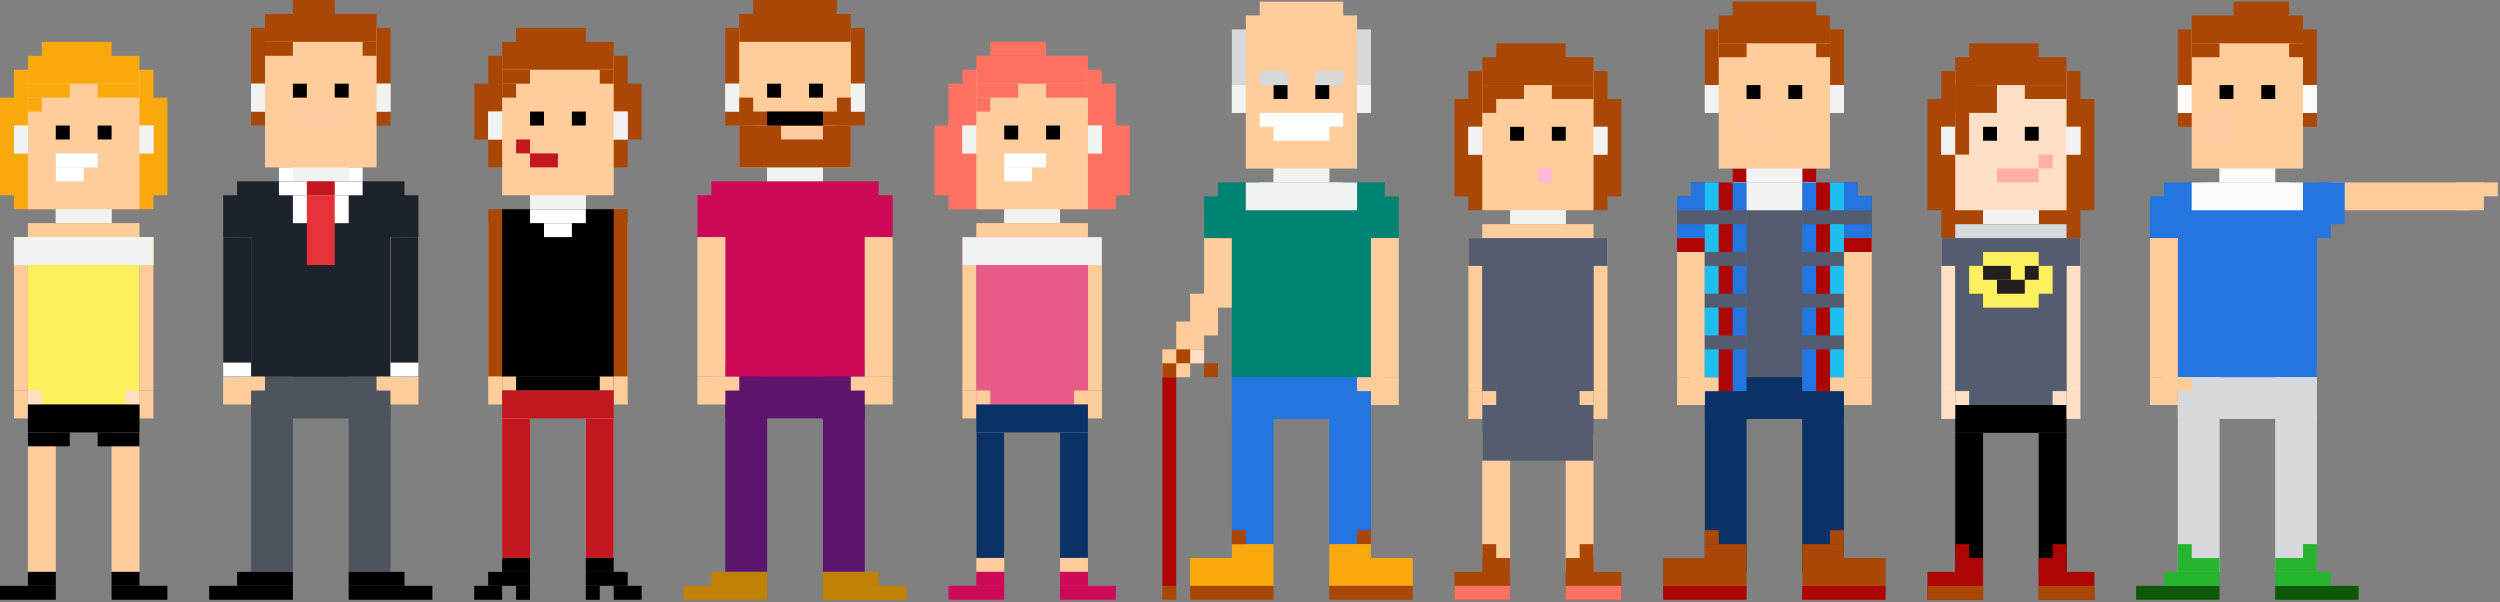 <svg width="760" height="183" viewBox="0 0 760 183" xmlns="http://www.w3.org/2000/svg" xmlns:xlink="http://www.w3.org/1999/xlink" xmlns:figma="http://www.figma.com/figma/ns"><rect x="0" y="0" width="760" height="183" fill="#808080" stroke="none"/><title>Group 20</title><desc>Created using Figma</desc><g style="mix-blend-mode:normal" figma:type="frame"><g style="mix-blend-mode:normal" figma:type="frame"><use xlink:href="#a" transform="translate(84.8 50.88)" fill="#FFF" style="mix-blend-mode:normal" figma:type="vector"/><use xlink:href="#b" transform="translate(76.32 110.24)" fill="#4D545D" style="mix-blend-mode:normal" figma:type="vector"/><use xlink:href="#c" transform="translate(89.04 46.64)" fill="#FFE0C6" style="mix-blend-mode:normal" figma:type="vector"/><use xlink:href="#c" transform="translate(89.04 46.64)" fill="#F1F2F2" style="mix-blend-mode:normal" figma:type="vector"/><use xlink:href="#d" transform="translate(76.32 8.48)" fill="#AA4704" style="mix-blend-mode:normal" figma:type="vector"/><use xlink:href="#e" transform="translate(76.32 25.44)" fill="#FFE0C6" style="mix-blend-mode:normal" figma:type="vector"/><use xlink:href="#e" transform="translate(76.32 25.44)" fill="#F1F2F2" style="mix-blend-mode:normal" figma:type="vector"/><use xlink:href="#f" transform="translate(80.56 8.48)" fill="#FFCD9C" style="mix-blend-mode:normal" figma:type="vector"/><use xlink:href="#g" transform="translate(89.04 25.44)" style="mix-blend-mode:normal" figma:type="vector"/><use xlink:href="#g" transform="translate(101.76 25.44)" style="mix-blend-mode:normal" figma:type="vector"/><use xlink:href="#h" transform="translate(80.56 4.24)" fill="#AA4704" style="mix-blend-mode:normal" figma:type="vector"/><use xlink:href="#i" transform="translate(89.04)" fill="#AA4704" style="mix-blend-mode:normal" figma:type="vector"/><use xlink:href="#j" transform="translate(67.84 59.36)" fill="#1C232C" style="mix-blend-mode:normal" figma:type="vector"/><use xlink:href="#k" transform="translate(72.08 55.12)" fill="#1C232C" style="mix-blend-mode:normal" figma:type="vector"/><use xlink:href="#l" transform="translate(76.32 67.84)" fill="#1C232C" style="mix-blend-mode:normal" figma:type="vector"/><use xlink:href="#a" transform="translate(84.8 55.12)" fill="#FFF" style="mix-blend-mode:normal" figma:type="vector"/><use xlink:href="#m" transform="translate(76.32 114.48)" fill="#4D545D" style="mix-blend-mode:normal" figma:type="vector"/><use xlink:href="#m" transform="translate(106 114.48)" fill="#4D545D" style="mix-blend-mode:normal" figma:type="vector"/><use xlink:href="#n" transform="translate(67.84 72.08)" fill="#FFE0C6" style="mix-blend-mode:normal" figma:type="vector"/><use xlink:href="#n" transform="translate(118.72 72.08)" fill="#FFE0C6" style="mix-blend-mode:normal" figma:type="vector"/><use xlink:href="#o" transform="translate(67.84 114.48)" fill="#FFCD9C" style="mix-blend-mode:normal" figma:type="vector"/><use xlink:href="#p" transform="translate(72.08 114.48)" fill="#FFCD9C" style="mix-blend-mode:normal" figma:type="vector"/><use xlink:href="#o" transform="translate(118.72 114.48)" fill="#FFCD9C" style="mix-blend-mode:normal" figma:type="vector"/><use xlink:href="#p" transform="translate(114.48 114.48)" fill="#FFCD9C" style="mix-blend-mode:normal" figma:type="vector"/><use xlink:href="#p" transform="translate(80.56 12.72)" fill="#AA4704" style="mix-blend-mode:normal" figma:type="vector"/><use xlink:href="#g" transform="translate(110.24 12.72)" fill="#AA4704" style="mix-blend-mode:normal" figma:type="vector"/><use xlink:href="#a" transform="translate(63.6 178.09)" style="mix-blend-mode:normal" figma:type="vector"/><use xlink:href="#a" transform="translate(106 178.09)" style="mix-blend-mode:normal" figma:type="vector"/><use xlink:href="#q" transform="translate(72.08 173.85)" style="mix-blend-mode:normal" figma:type="vector"/><use xlink:href="#q" transform="translate(106 173.85)" style="mix-blend-mode:normal" figma:type="vector"/><use xlink:href="#q" transform="translate(89.04 33.92)" fill="#FFCBA2" style="mix-blend-mode:normal" figma:type="vector"/><use xlink:href="#r" transform="translate(89.04 59.36)" fill="#FFF" style="mix-blend-mode:normal" figma:type="vector"/><use xlink:href="#p" transform="translate(93.28 55.12)" fill="#C2171E" style="mix-blend-mode:normal" figma:type="vector"/><use xlink:href="#s" transform="translate(93.28 59.36)" fill="#E7323A" style="mix-blend-mode:normal" figma:type="vector"/><use xlink:href="#n" transform="translate(67.84 72.08)" fill="#1C232C" style="mix-blend-mode:normal" figma:type="vector"/><use xlink:href="#n" transform="translate(118.72 72.08)" fill="#1C232C" style="mix-blend-mode:normal" figma:type="vector"/><use xlink:href="#p" transform="translate(67.84 110.24)" fill="#FFF" style="mix-blend-mode:normal" figma:type="vector"/><use xlink:href="#p" transform="translate(118.72 110.24)" fill="#FFF" style="mix-blend-mode:normal" figma:type="vector"/><use xlink:href="#b" transform="translate(220.49 110.24)" fill="#5E156D" style="mix-blend-mode:normal" figma:type="vector"/><use xlink:href="#c" transform="translate(233.21 46.64)" fill="#FFE0C6" style="mix-blend-mode:normal" figma:type="vector"/><use xlink:href="#c" transform="translate(233.21 46.64)" fill="#F1F2F2" style="mix-blend-mode:normal" figma:type="vector"/><use xlink:href="#d" transform="translate(220.49 8.48)" fill="#AA4704" style="mix-blend-mode:normal" figma:type="vector"/><use xlink:href="#e" transform="translate(220.49 25.44)" fill="#FFE0C6" style="mix-blend-mode:normal" figma:type="vector"/><use xlink:href="#e" transform="translate(220.49 25.44)" fill="#F1F2F2" style="mix-blend-mode:normal" figma:type="vector"/><use xlink:href="#t" transform="translate(224.73 8.48)" fill="#FFCD9C" style="mix-blend-mode:normal" figma:type="vector"/><use xlink:href="#u" transform="translate(224.73 38.16)" fill="#AA4704" style="mix-blend-mode:normal" figma:type="vector"/><use xlink:href="#g" transform="translate(233.21 25.44)" style="mix-blend-mode:normal" figma:type="vector"/><use xlink:href="#g" transform="translate(245.93 25.44)" style="mix-blend-mode:normal" figma:type="vector"/><use xlink:href="#v" transform="translate(224.73 4.24)" fill="#AA4704" style="mix-blend-mode:normal" figma:type="vector"/><use xlink:href="#w" transform="translate(228.97)" fill="#AA4704" style="mix-blend-mode:normal" figma:type="vector"/><use xlink:href="#j" transform="translate(212.01 59.36)" fill="#CE0955" style="mix-blend-mode:normal" figma:type="vector"/><use xlink:href="#x" transform="translate(216.25 55.12)" fill="#CE0955" style="mix-blend-mode:normal" figma:type="vector"/><use xlink:href="#l" transform="translate(220.49 67.84)" fill="#CE0955" style="mix-blend-mode:normal" figma:type="vector"/><use xlink:href="#m" transform="translate(220.49 114.48)" fill="#5E156D" style="mix-blend-mode:normal" figma:type="vector"/><use xlink:href="#y" transform="translate(250.17 114.48)" fill="#5E156D" style="mix-blend-mode:normal" figma:type="vector"/><use xlink:href="#n" transform="translate(212.01 72.08)" fill="#FFCD9C" style="mix-blend-mode:normal" figma:type="vector"/><use xlink:href="#z" transform="translate(262.89 72.08)" fill="#FFCD9C" style="mix-blend-mode:normal" figma:type="vector"/><use xlink:href="#o" transform="translate(212.01 114.48)" fill="#FFCD9C" style="mix-blend-mode:normal" figma:type="vector"/><use xlink:href="#A" transform="translate(216.25 114.48)" fill="#FFCD9C" style="mix-blend-mode:normal" figma:type="vector"/><use xlink:href="#B" transform="translate(262.89 114.48)" fill="#FFCD9C" style="mix-blend-mode:normal" figma:type="vector"/><use xlink:href="#A" transform="translate(258.65 114.48)" fill="#FFCD9C" style="mix-blend-mode:normal" figma:type="vector"/><use xlink:href="#C" transform="translate(207.77 178.09)" fill="#C08105" style="mix-blend-mode:normal" figma:type="vector"/><use xlink:href="#a" transform="translate(250.17 178.09)" fill="#C08105" style="mix-blend-mode:normal" figma:type="vector"/><use xlink:href="#q" transform="translate(216.25 173.85)" fill="#C08105" style="mix-blend-mode:normal" figma:type="vector"/><use xlink:href="#q" transform="translate(250.17 173.85)" fill="#C08105" style="mix-blend-mode:normal" figma:type="vector"/><use xlink:href="#D" transform="translate(237.45 38.16)" fill="#FFCBA2" style="mix-blend-mode:normal" figma:type="vector"/><use xlink:href="#E" transform="translate(254.41 29.68)" fill="#AA4704" style="mix-blend-mode:normal" figma:type="vector"/><use xlink:href="#E" transform="translate(224.73 29.68)" fill="#AA4704" style="mix-blend-mode:normal" figma:type="vector"/><use xlink:href="#F" transform="translate(224.73 33.92)" fill="#AA4704" style="mix-blend-mode:normal" figma:type="vector"/><use xlink:href="#q" transform="translate(233.21 33.92)" style="mix-blend-mode:normal" figma:type="vector"/><use xlink:href="#n" transform="translate(8.48 131.44)" fill="#FFCD9C" style="mix-blend-mode:normal" figma:type="vector"/><use xlink:href="#n" transform="translate(33.92 131.44)" fill="#FFCD9C" style="mix-blend-mode:normal" figma:type="vector"/><use xlink:href="#G" transform="translate(4.24 72.08)" fill="#FFCD9C" style="mix-blend-mode:normal" figma:type="vector"/><use xlink:href="#G" transform="translate(42.4 72.08)" fill="#FFCD9C" style="mix-blend-mode:normal" figma:type="vector"/><use xlink:href="#H" transform="translate(4.24 21.2)" fill="#F9A90C" style="mix-blend-mode:normal" figma:type="vector"/><use xlink:href="#I" transform="translate(0 29.68)" fill="#F9A90C" style="mix-blend-mode:normal" figma:type="vector"/><use xlink:href="#J" transform="translate(4.24 38.16)" fill="#FFE0C6" style="mix-blend-mode:normal" figma:type="vector"/><use xlink:href="#J" transform="translate(4.24 38.16)" fill="#F1F2F2" style="mix-blend-mode:normal" figma:type="vector"/><use xlink:href="#r" transform="translate(16.96 59.36)" fill="#FFE0C6" style="mix-blend-mode:normal" figma:type="vector"/><use xlink:href="#r" transform="translate(16.96 59.36)" fill="#F1F2F2" style="mix-blend-mode:normal" figma:type="vector"/><use xlink:href="#f" transform="translate(8.48 21.2)" fill="#FFCD9C" style="mix-blend-mode:normal" figma:type="vector"/><use xlink:href="#K" transform="translate(8.48 16.96)" fill="#F9A90C" style="mix-blend-mode:normal" figma:type="vector"/><use xlink:href="#D" transform="translate(8.48 25.44)" fill="#F9A90C" style="mix-blend-mode:normal" figma:type="vector"/><use xlink:href="#D" transform="translate(29.68 25.44)" fill="#F9A90C" style="mix-blend-mode:normal" figma:type="vector"/><use xlink:href="#L" transform="translate(12.72 12.72)" fill="#F9A90C" style="mix-blend-mode:normal" figma:type="vector"/><use xlink:href="#g" transform="translate(16.96 38.16)" style="mix-blend-mode:normal" figma:type="vector"/><use xlink:href="#g" transform="translate(29.68 38.16)" style="mix-blend-mode:normal" figma:type="vector"/><use xlink:href="#D" transform="translate(16.96 46.64)" fill="#FFF" style="mix-blend-mode:normal" figma:type="vector"/><use xlink:href="#p" transform="translate(16.96 50.88)" fill="#FFF" style="mix-blend-mode:normal" figma:type="vector"/><use xlink:href="#M" transform="translate(8.48 72.08)" fill="#FCF05E" style="mix-blend-mode:normal" figma:type="vector"/><use xlink:href="#h" transform="translate(8.48 67.84)" fill="#FFCD9C" style="mix-blend-mode:normal" figma:type="vector"/><use xlink:href="#e" transform="translate(4.24 72.08)" fill="#FFF200" style="mix-blend-mode:normal" figma:type="vector"/><use xlink:href="#e" transform="translate(4.24 72.08)" fill="#F1F2F2" style="mix-blend-mode:normal" figma:type="vector"/><use xlink:href="#E" transform="translate(4.24 118.72)" fill="#FFCD9C" style="mix-blend-mode:normal" figma:type="vector"/><use xlink:href="#E" transform="translate(42.4 118.72)" fill="#FFCD9C" style="mix-blend-mode:normal" figma:type="vector"/><use xlink:href="#g" transform="translate(8.48 118.72)" fill="#FFE0C6" style="mix-blend-mode:normal" figma:type="vector"/><use xlink:href="#g" transform="translate(38.16 118.72)" fill="#FFE0C6" style="mix-blend-mode:normal" figma:type="vector"/><use xlink:href="#g" transform="translate(8.48 29.68)" fill="#F9A90C" style="mix-blend-mode:normal" figma:type="vector"/><use xlink:href="#q" transform="translate(33.92 178.09)" style="mix-blend-mode:normal" figma:type="vector"/><use xlink:href="#N" transform="translate(0 178.09)" style="mix-blend-mode:normal" figma:type="vector"/><use xlink:href="#p" transform="translate(33.92 173.85)" style="mix-blend-mode:normal" figma:type="vector"/><use xlink:href="#p" transform="translate(8.48 173.85)" style="mix-blend-mode:normal" figma:type="vector"/><use xlink:href="#K" transform="translate(8.48 122.97)" style="mix-blend-mode:normal" figma:type="vector"/><use xlink:href="#D" transform="translate(8.48 131.44)" style="mix-blend-mode:normal" figma:type="vector"/><use xlink:href="#D" transform="translate(29.68 131.44)" style="mix-blend-mode:normal" figma:type="vector"/><use xlink:href="#n" transform="translate(296.81 131.44)" fill="#FFCD9C" style="mix-blend-mode:normal" figma:type="vector"/><use xlink:href="#z" transform="translate(322.25 131.44)" fill="#FFCD9C" style="mix-blend-mode:normal" figma:type="vector"/><use xlink:href="#G" transform="translate(292.57 72.08)" fill="#FFCD9C" style="mix-blend-mode:normal" figma:type="vector"/><use xlink:href="#G" transform="translate(330.73 72.08)" fill="#FFCD9C" style="mix-blend-mode:normal" figma:type="vector"/><use xlink:href="#O" transform="translate(292.57 21.2)" fill="#FF7262" style="mix-blend-mode:normal" figma:type="vector"/><use xlink:href="#P" transform="translate(288.33 25.44)" fill="#FF7262" style="mix-blend-mode:normal" figma:type="vector"/><use xlink:href="#Q" transform="translate(284.09 38.16)" fill="#FF7262" style="mix-blend-mode:normal" figma:type="vector"/><use xlink:href="#J" transform="translate(292.57 38.16)" fill="#FFE0C6" style="mix-blend-mode:normal" figma:type="vector"/><use xlink:href="#J" transform="translate(292.57 38.16)" fill="#F1F2F2" style="mix-blend-mode:normal" figma:type="vector"/><use xlink:href="#r" transform="translate(305.29 59.36)" fill="#FFE0C6" style="mix-blend-mode:normal" figma:type="vector"/><use xlink:href="#r" transform="translate(305.29 59.36)" fill="#F1F2F2" style="mix-blend-mode:normal" figma:type="vector"/><use xlink:href="#f" transform="translate(296.81 21.2)" fill="#FFCD9C" style="mix-blend-mode:normal" figma:type="vector"/><use xlink:href="#K" transform="translate(296.81 16.96)" fill="#FF7262" style="mix-blend-mode:normal" figma:type="vector"/><use xlink:href="#D" transform="translate(296.81 25.44)" fill="#FF7262" style="mix-blend-mode:normal" figma:type="vector"/><use xlink:href="#D" transform="translate(318.01 25.44)" fill="#FF7262" style="mix-blend-mode:normal" figma:type="vector"/><use xlink:href="#R" transform="translate(305.29 38.16)" style="mix-blend-mode:normal" figma:type="vector"/><use xlink:href="#g" transform="translate(318.01 38.16)" style="mix-blend-mode:normal" figma:type="vector"/><use xlink:href="#D" transform="translate(305.29 46.64)" fill="#FFF" style="mix-blend-mode:normal" figma:type="vector"/><use xlink:href="#A" transform="translate(305.29 50.88)" fill="#FFF" style="mix-blend-mode:normal" figma:type="vector"/><use xlink:href="#M" transform="translate(296.81 72.08)" fill="#E85B86" style="mix-blend-mode:normal" figma:type="vector"/><use xlink:href="#h" transform="translate(296.81 67.84)" fill="#FFCD9C" style="mix-blend-mode:normal" figma:type="vector"/><use xlink:href="#e" transform="translate(292.57 72.08)" fill="#EC008C" style="mix-blend-mode:normal" figma:type="vector"/><use xlink:href="#e" transform="translate(292.57 72.08)" fill="#F1F2F2" style="mix-blend-mode:normal" figma:type="vector"/><use xlink:href="#E" transform="translate(292.57 118.72)" fill="#FFCD9C" style="mix-blend-mode:normal" figma:type="vector"/><use xlink:href="#E" transform="translate(330.73 118.72)" fill="#FFCD9C" style="mix-blend-mode:normal" figma:type="vector"/><use xlink:href="#g" transform="translate(296.81 118.72)" fill="#FFCD9C" style="mix-blend-mode:normal" figma:type="vector"/><use xlink:href="#R" transform="translate(326.49 118.72)" fill="#FFCD9C" style="mix-blend-mode:normal" figma:type="vector"/><use xlink:href="#g" transform="translate(296.81 29.68)" fill="#FF7262" style="mix-blend-mode:normal" figma:type="vector"/><use xlink:href="#N" transform="translate(322.25 178.09)" fill="#CE0955" style="mix-blend-mode:normal" figma:type="vector"/><use xlink:href="#q" transform="translate(288.33 178.09)" fill="#CE0955" style="mix-blend-mode:normal" figma:type="vector"/><use xlink:href="#A" transform="translate(322.25 173.85)" fill="#CE0955" style="mix-blend-mode:normal" figma:type="vector"/><use xlink:href="#p" transform="translate(296.81 173.85)" fill="#CE0955" style="mix-blend-mode:normal" figma:type="vector"/><use xlink:href="#K" transform="translate(296.81 122.97)" fill="#0B3266" style="mix-blend-mode:normal" figma:type="vector"/><use xlink:href="#S" transform="translate(296.81 131.44)" fill="#0B3266" style="mix-blend-mode:normal" figma:type="vector"/><use xlink:href="#T" transform="translate(322.25 131.44)" fill="#0B3266" style="mix-blend-mode:normal" figma:type="vector"/><use xlink:href="#q" transform="translate(301.05 12.72)" fill="#FF7262" style="mix-blend-mode:normal" figma:type="vector"/><use xlink:href="#n" transform="translate(152.65 127.2)" fill="#FFE0C6" style="mix-blend-mode:normal" figma:type="vector"/><use xlink:href="#n" transform="translate(178.09 127.2)" fill="#FFE0C6" style="mix-blend-mode:normal" figma:type="vector"/><use xlink:href="#G" transform="translate(148.41 67.84)" fill="#FFE0C6" style="mix-blend-mode:normal" figma:type="vector"/><use xlink:href="#G" transform="translate(186.57 67.84)" fill="#FFE0C6" style="mix-blend-mode:normal" figma:type="vector"/><use xlink:href="#O" transform="translate(148.41 16.96)" fill="#AA4704" style="mix-blend-mode:normal" figma:type="vector"/><use xlink:href="#U" transform="translate(144.17 25.44)" fill="#AA4704" style="mix-blend-mode:normal" figma:type="vector"/><use xlink:href="#e" transform="translate(148.41 33.92)" fill="#FFE0C6" style="mix-blend-mode:normal" figma:type="vector"/><use xlink:href="#e" transform="translate(148.41 33.92)" fill="#F1F2F2" style="mix-blend-mode:normal" figma:type="vector"/><use xlink:href="#V" transform="translate(161.13 55.12)" fill="#FFE0C6" style="mix-blend-mode:normal" figma:type="vector"/><use xlink:href="#V" transform="translate(161.13 55.12)" fill="#F1F2F2" style="mix-blend-mode:normal" figma:type="vector"/><use xlink:href="#f" transform="translate(152.65 16.96)" fill="#FFCD9C" style="mix-blend-mode:normal" figma:type="vector"/><use xlink:href="#h" transform="translate(152.65 12.72)" fill="#AA4704" style="mix-blend-mode:normal" figma:type="vector"/><use xlink:href="#W" transform="translate(152.65 21.2)" fill="#AA4704" style="mix-blend-mode:normal" figma:type="vector"/><use xlink:href="#X" transform="translate(182.33 21.2)" fill="#AA4704" style="mix-blend-mode:normal" figma:type="vector"/><use xlink:href="#L" transform="translate(156.89 8.48)" fill="#AA4704" style="mix-blend-mode:normal" figma:type="vector"/><use xlink:href="#g" transform="translate(161.13 33.92)" style="mix-blend-mode:normal" figma:type="vector"/><use xlink:href="#g" transform="translate(173.85 33.92)" style="mix-blend-mode:normal" figma:type="vector"/><use xlink:href="#M" transform="translate(152.65 67.84)" style="mix-blend-mode:normal" figma:type="vector"/><use xlink:href="#K" transform="translate(152.65 63.6)" fill="#FFE0C6" style="mix-blend-mode:normal" figma:type="vector"/><use xlink:href="#Y" transform="translate(148.41 63.6)" fill="#AA4704" style="mix-blend-mode:normal" figma:type="vector"/><use xlink:href="#Z" transform="translate(152.65 63.6)" style="mix-blend-mode:normal" figma:type="vector"/><use xlink:href="#E" transform="translate(148.41 114.48)" fill="#FFCD9C" style="mix-blend-mode:normal" figma:type="vector"/><use xlink:href="#E" transform="translate(186.57 114.48)" fill="#FFCD9C" style="mix-blend-mode:normal" figma:type="vector"/><use xlink:href="#g" transform="translate(152.65 114.48)" fill="#FFCD9C" style="mix-blend-mode:normal" figma:type="vector"/><use xlink:href="#g" transform="translate(182.33 114.48)" fill="#FFCD9C" style="mix-blend-mode:normal" figma:type="vector"/><use xlink:href="#g" transform="translate(152.65 25.44)" fill="#AA4704" style="mix-blend-mode:normal" figma:type="vector"/><use xlink:href="#h" transform="translate(152.65 118.72)" fill="#C2171E" style="mix-blend-mode:normal" figma:type="vector"/><use xlink:href="#n" transform="translate(152.65 127.2)" fill="#C2171E" style="mix-blend-mode:normal" figma:type="vector"/><use xlink:href="#n" transform="translate(178.09 127.2)" fill="#C2171E" style="mix-blend-mode:normal" figma:type="vector"/><use xlink:href="#D" transform="translate(148.41 173.85)" style="mix-blend-mode:normal" figma:type="vector"/><use xlink:href="#D" transform="translate(178.09 173.85)" style="mix-blend-mode:normal" figma:type="vector"/><use xlink:href="#R" transform="translate(156.89 178.09)" style="mix-blend-mode:normal" figma:type="vector"/><use xlink:href="#R" transform="translate(178.09 178.09)" style="mix-blend-mode:normal" figma:type="vector"/><use xlink:href="#aa" transform="translate(144.16 178.09)" style="mix-blend-mode:normal" figma:type="vector"/><use xlink:href="#aa" transform="translate(186.57 178.09)" style="mix-blend-mode:normal" figma:type="vector"/><use xlink:href="#W" transform="translate(152.65 169.61)" style="mix-blend-mode:normal" figma:type="vector"/><use xlink:href="#W" transform="translate(178.09 169.61)" style="mix-blend-mode:normal" figma:type="vector"/><use xlink:href="#ab" transform="translate(161.13 63.6)" fill="#FFF" style="mix-blend-mode:normal" figma:type="vector"/><use xlink:href="#p" transform="translate(165.37 67.84)" fill="#FFF" style="mix-blend-mode:normal" figma:type="vector"/><use xlink:href="#p" transform="translate(161.13 46.64)" fill="#C2171E" style="mix-blend-mode:normal" figma:type="vector"/><use xlink:href="#X" transform="translate(156.89 42.4)" fill="#C2171E" style="mix-blend-mode:normal" figma:type="vector"/></g><g style="mix-blend-mode:normal" figma:type="frame"><use xlink:href="#ac" transform="translate(353.35 106.21)" fill="#FFCD9C" style="mix-blend-mode:normal" figma:type="vector"/><use xlink:href="#ad" transform="translate(366.03 63.92)" fill="#FFCD9C" style="mix-blend-mode:normal" figma:type="vector"/><use xlink:href="#ae" transform="translate(374.49 110.44)" fill="#2375DF" style="mix-blend-mode:normal" figma:type="vector"/><use xlink:href="#af" transform="translate(387.18 47)" fill="#FFE0C6" style="mix-blend-mode:normal" figma:type="vector"/><use xlink:href="#af" transform="translate(387.18 47)" fill="#F1F2F2" style="mix-blend-mode:normal" figma:type="vector"/><use xlink:href="#ae" transform="translate(374.49 8.94)" fill="#D6D8DB" style="mix-blend-mode:normal" figma:type="vector"/><use xlink:href="#ag" transform="translate(374.49 25.86)" fill="#FFE0C6" style="mix-blend-mode:normal" figma:type="vector"/><use xlink:href="#ag" transform="translate(374.49 25.86)" fill="#F1F2F2" style="mix-blend-mode:normal" figma:type="vector"/><use xlink:href="#ah" transform="translate(378.72 8.94)" fill="#FFCD9C" style="mix-blend-mode:normal" figma:type="vector"/><use xlink:href="#ai" transform="translate(387.18 25.86)" style="mix-blend-mode:normal" figma:type="vector"/><use xlink:href="#ai" transform="translate(399.86 25.86)" style="mix-blend-mode:normal" figma:type="vector"/><g style="mix-blend-mode:normal" figma:type="frame"><use xlink:href="#aj" transform="translate(382.95 21.63)" fill="#D6D8DB" style="mix-blend-mode:normal" figma:type="vector"/><use xlink:href="#aj" transform="translate(399.86 21.63)" fill="#D6D8DB" style="mix-blend-mode:normal" figma:type="vector"/></g><use xlink:href="#ak" transform="translate(382.95 34.32)" fill="#FFF" style="mix-blend-mode:normal" figma:type="vector"/><use xlink:href="#al" transform="translate(387.18 38.55)" fill="#FFF" style="mix-blend-mode:normal" figma:type="vector"/><use xlink:href="#am" transform="translate(378.72 4.71)" fill="#FFCD9C" style="mix-blend-mode:normal" figma:type="vector"/><use xlink:href="#an" transform="translate(382.95 .49)" fill="#FFCD9C" style="mix-blend-mode:normal" figma:type="vector"/><use xlink:href="#ao" transform="translate(366.03 59.69)" fill="#018373" style="mix-blend-mode:normal" figma:type="vector"/><use xlink:href="#ap" transform="translate(370.26 55.46)" fill="#018373" style="mix-blend-mode:normal" figma:type="vector"/><use xlink:href="#aq" transform="translate(374.49 68.15)" fill="#018373" style="mix-blend-mode:normal" figma:type="vector"/><use xlink:href="#ak" transform="translate(382.95 55.46)" fill="#FFE0C6" style="mix-blend-mode:normal" figma:type="vector"/><use xlink:href="#am" transform="translate(378.72 55.46)" fill="#F1F2F2" style="mix-blend-mode:normal" figma:type="vector"/><use xlink:href="#ar" transform="translate(357.58 97.75)" fill="#FFCD9C" style="mix-blend-mode:normal" figma:type="vector"/><use xlink:href="#ar" transform="translate(361.8 89.29)" fill="#FFCD9C" style="mix-blend-mode:normal" figma:type="vector"/><use xlink:href="#as" transform="translate(416.78 72.38)" fill="#FFCD9C" style="mix-blend-mode:normal" figma:type="vector"/><use xlink:href="#at" transform="translate(374.49 114.67)" fill="#2375DF" style="mix-blend-mode:normal" figma:type="vector"/><use xlink:href="#at" transform="translate(404.09 114.67)" fill="#2375DF" style="mix-blend-mode:normal" figma:type="vector"/><use xlink:href="#an" transform="translate(361.8 169.64)" fill="#F9A90C" style="mix-blend-mode:normal" figma:type="vector"/><use xlink:href="#ak" transform="translate(361.8 178.1)" fill="#AA4704" style="mix-blend-mode:normal" figma:type="vector"/><use xlink:href="#an" transform="translate(404.09 169.64)" fill="#F9A90C" style="mix-blend-mode:normal" figma:type="vector"/><use xlink:href="#ak" transform="translate(404.09 178.1)" fill="#AA4704" style="mix-blend-mode:normal" figma:type="vector"/><use xlink:href="#ai" transform="translate(412.55 161.18)" fill="#AA4704" style="mix-blend-mode:normal" figma:type="vector"/><use xlink:href="#au" transform="translate(404.09 165.41)" fill="#F9A90C" style="mix-blend-mode:normal" figma:type="vector"/><use xlink:href="#au" transform="translate(374.49 165.41)" fill="#F9A90C" style="mix-blend-mode:normal" figma:type="vector"/><use xlink:href="#ai" transform="translate(374.49 161.18)" fill="#AA4704" style="mix-blend-mode:normal" figma:type="vector"/><use xlink:href="#ac" transform="translate(416.78 114.67)" fill="#FFCD9C" style="mix-blend-mode:normal" figma:type="vector"/><use xlink:href="#aj" transform="translate(412.55 114.67)" fill="#FFCD9C" style="mix-blend-mode:normal" figma:type="vector"/><use xlink:href="#ai" transform="translate(353.35 178.1)" fill="#AA4704" style="mix-blend-mode:normal" figma:type="vector"/><use xlink:href="#av" transform="translate(353.35 114.67)" fill="#AD0404" style="mix-blend-mode:normal" figma:type="vector"/><use xlink:href="#aw" transform="translate(353.35 110.44)" fill="#AA4704" style="mix-blend-mode:normal" figma:type="vector"/><use xlink:href="#ai" transform="translate(366.03 110.44)" fill="#AA4704" style="mix-blend-mode:normal" figma:type="vector"/><use xlink:href="#aj" transform="translate(357.58 106.21)" fill="#AA4704" style="mix-blend-mode:normal" figma:type="vector"/><use xlink:href="#ai" transform="translate(361.8 106.21)" fill="#FFE0C6" style="mix-blend-mode:normal" figma:type="vector"/><use xlink:href="#ak" transform="translate(526.73 51.23)" fill="#AD0404" style="mix-blend-mode:normal" figma:type="vector"/><use xlink:href="#ae" transform="translate(518.27 110.44)" fill="#0B3266" style="mix-blend-mode:normal" figma:type="vector"/><use xlink:href="#af" transform="translate(530.96 47)" fill="#FFE0C6" style="mix-blend-mode:normal" figma:type="vector"/><use xlink:href="#af" transform="translate(530.96 47)" fill="#F1F2F2" style="mix-blend-mode:normal" figma:type="vector"/><use xlink:href="#ae" transform="translate(518.27 8.94)" fill="#AA4704" style="mix-blend-mode:normal" figma:type="vector"/><use xlink:href="#ag" transform="translate(518.27 25.86)" fill="#FFE0C6" style="mix-blend-mode:normal" figma:type="vector"/><use xlink:href="#ag" transform="translate(518.27 25.86)" fill="#F1F2F2" style="mix-blend-mode:normal" figma:type="vector"/><use xlink:href="#ah" transform="translate(522.5 8.94)" fill="#FFCD9C" style="mix-blend-mode:normal" figma:type="vector"/><use xlink:href="#ai" transform="translate(530.96 25.86)" style="mix-blend-mode:normal" figma:type="vector"/><use xlink:href="#ai" transform="translate(543.65 25.86)" style="mix-blend-mode:normal" figma:type="vector"/><use xlink:href="#am" transform="translate(522.5 4.71)" fill="#AA4704" style="mix-blend-mode:normal" figma:type="vector"/><use xlink:href="#ax" transform="translate(526.73 .49)" fill="#AA4704" style="mix-blend-mode:normal" figma:type="vector"/><use xlink:href="#ao" transform="translate(509.82 59.69)" fill="#414042" style="mix-blend-mode:normal" figma:type="vector"/><use xlink:href="#ap" transform="translate(514.04 55.46)" fill="#545D6F" style="mix-blend-mode:normal" figma:type="vector"/><use xlink:href="#aq" transform="translate(518.27 68.15)" fill="#545D6F" style="mix-blend-mode:normal" figma:type="vector"/><use xlink:href="#ak" transform="translate(526.73 55.46)" fill="#FFE0C6" style="mix-blend-mode:normal" figma:type="vector"/><use xlink:href="#am" transform="translate(522.5 55.46)" fill="#F1F2F2" style="mix-blend-mode:normal" figma:type="vector"/><use xlink:href="#ay" transform="translate(560.56 72.38)" fill="#FFCD9C" style="mix-blend-mode:normal" figma:type="vector"/><use xlink:href="#at" transform="translate(518.27 114.67)" fill="#0B3266" style="mix-blend-mode:normal" figma:type="vector"/><use xlink:href="#az" transform="translate(547.87 114.67)" fill="#0B3266" style="mix-blend-mode:normal" figma:type="vector"/><use xlink:href="#ak" transform="translate(505.59 178.1)" fill="#AD0404" style="mix-blend-mode:normal" figma:type="vector"/><use xlink:href="#aA" transform="translate(547.87 178.1)" fill="#AD0404" style="mix-blend-mode:normal" figma:type="vector"/><use xlink:href="#an" transform="translate(505.59 169.64)" fill="#AA4704" style="mix-blend-mode:normal" figma:type="vector"/><use xlink:href="#an" transform="translate(547.88 169.64)" fill="#AA4704" style="mix-blend-mode:normal" figma:type="vector"/><use xlink:href="#ai" transform="translate(556.33 161.18)" fill="#AA4704" style="mix-blend-mode:normal" figma:type="vector"/><use xlink:href="#aB" transform="translate(547.87 165.41)" fill="#AA4704" style="mix-blend-mode:normal" figma:type="vector"/><use xlink:href="#au" transform="translate(518.27 165.41)" fill="#AA4704" style="mix-blend-mode:normal" figma:type="vector"/><use xlink:href="#ai" transform="translate(518.27 161.18)" fill="#AA4704" style="mix-blend-mode:normal" figma:type="vector"/><use xlink:href="#aC" transform="translate(547.87 55.46)" fill="#2375DF" style="mix-blend-mode:normal" figma:type="vector"/><use xlink:href="#aD" transform="translate(560.56 114.67)" fill="#FFCD9C" style="mix-blend-mode:normal" figma:type="vector"/><use xlink:href="#aj" transform="translate(556.33 114.67)" fill="#FFCD9C" style="mix-blend-mode:normal" figma:type="vector"/><use xlink:href="#as" transform="translate(509.82 72.38)" fill="#FFCD9C" style="mix-blend-mode:normal" figma:type="vector"/><use xlink:href="#aE" transform="translate(518.27 55.46)" fill="#2375DF" style="mix-blend-mode:normal" figma:type="vector"/><use xlink:href="#ac" transform="translate(509.82 114.67)" fill="#FFCD9C" style="mix-blend-mode:normal" figma:type="vector"/><use xlink:href="#aj" transform="translate(514.04 114.67)" fill="#FFCD9C" style="mix-blend-mode:normal" figma:type="vector"/><use xlink:href="#aF" transform="translate(514.04 55.46)" fill="#2375DF" style="mix-blend-mode:normal" figma:type="vector"/><use xlink:href="#ar" transform="translate(509.82 59.69)" fill="#2375DF" style="mix-blend-mode:normal" figma:type="vector"/><use xlink:href="#aF" transform="translate(556.33 55.46)" fill="#2375DF" style="mix-blend-mode:normal" figma:type="vector"/><use xlink:href="#aG" transform="translate(560.56 59.69)" fill="#2375DF" style="mix-blend-mode:normal" figma:type="vector"/><use xlink:href="#aj" transform="translate(509.82 72.38)" fill="#AD0404" style="mix-blend-mode:normal" figma:type="vector"/><use xlink:href="#aH" transform="translate(560.56 72.38)" fill="#AD0404" style="mix-blend-mode:normal" figma:type="vector"/><use xlink:href="#aI" transform="translate(518.27 55.46)" fill="#1EBFF0" style="mix-blend-mode:normal" figma:type="vector"/><use xlink:href="#aI" transform="translate(556.33 55.46)" fill="#1EBFF0" style="mix-blend-mode:normal" figma:type="vector"/><use xlink:href="#av" transform="translate(552.1 55.46)" fill="#AD0404" style="mix-blend-mode:normal" figma:type="vector"/><use xlink:href="#av" transform="translate(522.5 55.46)" fill="#AD0404" style="mix-blend-mode:normal" figma:type="vector"/><g style="mix-blend-mode:normal" figma:type="frame"><use xlink:href="#aJ" transform="translate(509.82 63.92)" fill="#545D6F" style="mix-blend-mode:normal" figma:type="vector"/><use xlink:href="#aJ" transform="translate(547.88 63.92)" fill="#545D6F" style="mix-blend-mode:normal" figma:type="vector"/><use xlink:href="#au" transform="translate(518.27 76.61)" fill="#545D6F" style="mix-blend-mode:normal" figma:type="vector"/><use xlink:href="#aB" transform="translate(547.87 76.61)" fill="#545D6F" style="mix-blend-mode:normal" figma:type="vector"/><use xlink:href="#au" transform="translate(518.27 89.29)" fill="#545D6F" style="mix-blend-mode:normal" figma:type="vector"/><use xlink:href="#aB" transform="translate(547.87 89.29)" fill="#545D6F" style="mix-blend-mode:normal" figma:type="vector"/><use xlink:href="#au" transform="translate(518.27 101.98)" fill="#545D6F" style="mix-blend-mode:normal" figma:type="vector"/><use xlink:href="#aB" transform="translate(547.87 101.98)" fill="#545D6F" style="mix-blend-mode:normal" figma:type="vector"/></g><use xlink:href="#aj" transform="translate(522.5 13.17)" fill="#AA4704" style="mix-blend-mode:normal" figma:type="vector"/><use xlink:href="#ai" transform="translate(552.1 13.17)" fill="#AA4704" style="mix-blend-mode:normal" figma:type="vector"/><use xlink:href="#aj" transform="translate(530.96 38.55)" fill="#FFCBA2" style="mix-blend-mode:normal" figma:type="vector"/><use xlink:href="#ai" transform="translate(526.73 34.32)" fill="#FFCBA2" style="mix-blend-mode:normal" figma:type="vector"/><use xlink:href="#ae" transform="translate(662.06 110.44)" fill="#D6D8DB" style="mix-blend-mode:normal" figma:type="vector"/><use xlink:href="#aK" transform="translate(674.74 47)" fill="#FFE0C6" style="mix-blend-mode:normal" figma:type="vector"/><use xlink:href="#aK" transform="translate(674.74 47)" fill="#FAFAFA" style="mix-blend-mode:normal" figma:type="vector"/><use xlink:href="#aL" transform="translate(662.06 8.94)" fill="#AA4704" style="mix-blend-mode:normal" figma:type="vector"/><use xlink:href="#ag" transform="translate(662.06 25.86)" fill="#FFE0C6" style="mix-blend-mode:normal" figma:type="vector"/><use xlink:href="#ag" transform="translate(662.06 25.86)" fill="#FAFAFA" style="mix-blend-mode:normal" figma:type="vector"/><use xlink:href="#ah" transform="translate(666.28 8.94)" fill="#FFCD9C" style="mix-blend-mode:normal" figma:type="vector"/><use xlink:href="#ai" transform="translate(674.74 25.86)" style="mix-blend-mode:normal" figma:type="vector"/><use xlink:href="#ai" transform="translate(687.43 25.86)" style="mix-blend-mode:normal" figma:type="vector"/><use xlink:href="#am" transform="translate(666.28 4.71)" fill="#AA4704" style="mix-blend-mode:normal" figma:type="vector"/><use xlink:href="#aM" transform="translate(678.97 .49)" fill="#AA4704" style="mix-blend-mode:normal" figma:type="vector"/><use xlink:href="#aN" transform="translate(653.6 59.69)" fill="#2375DF" style="mix-blend-mode:normal" figma:type="vector"/><use xlink:href="#ap" transform="translate(657.83 55.46)" fill="#2375DF" style="mix-blend-mode:normal" figma:type="vector"/><use xlink:href="#aq" transform="translate(662.06 68.15)" fill="#2375DF" style="mix-blend-mode:normal" figma:type="vector"/><use xlink:href="#aO" transform="translate(670.51 55.46)" fill="#FFE0C6" style="mix-blend-mode:normal" figma:type="vector"/><use xlink:href="#am" transform="translate(666.28 55.46)" fill="#FAFAFA" style="mix-blend-mode:normal" figma:type="vector"/><use xlink:href="#ag" transform="translate(708.57 55.46)" fill="#FFCD9C" style="mix-blend-mode:normal" figma:type="vector"/><use xlink:href="#at" transform="translate(662.06 114.67)" fill="#D6D8DB" style="mix-blend-mode:normal" figma:type="vector"/><use xlink:href="#at" transform="translate(691.66 114.67)" fill="#D6D8DB" style="mix-blend-mode:normal" figma:type="vector"/><use xlink:href="#ac" transform="translate(746.63 55.46)" fill="#FFCD9C" style="mix-blend-mode:normal" figma:type="vector"/><use xlink:href="#aP" transform="translate(750.86 55.46)" fill="#FFCD9C" style="mix-blend-mode:normal" figma:type="vector"/><use xlink:href="#as" transform="translate(653.6 72.38)" fill="#FFCD9C" style="mix-blend-mode:normal" figma:type="vector"/><use xlink:href="#ac" transform="translate(653.6 114.67)" fill="#FFCD9C" style="mix-blend-mode:normal" figma:type="vector"/><use xlink:href="#aj" transform="translate(657.83 114.67)" fill="#FFCD9C" style="mix-blend-mode:normal" figma:type="vector"/><use xlink:href="#aH" transform="translate(666.28 13.17)" fill="#AA4704" style="mix-blend-mode:normal" figma:type="vector"/><use xlink:href="#ai" transform="translate(695.89 13.17)" fill="#AA4704" style="mix-blend-mode:normal" figma:type="vector"/><use xlink:href="#aO" transform="translate(649.37 178.1)" fill="#0D5907" style="mix-blend-mode:normal" figma:type="vector"/><use xlink:href="#aO" transform="translate(691.66 178.1)" fill="#0D5907" style="mix-blend-mode:normal" figma:type="vector"/><use xlink:href="#al" transform="translate(657.83 173.87)" fill="#26B431" style="mix-blend-mode:normal" figma:type="vector"/><use xlink:href="#al" transform="translate(691.66 173.87)" fill="#26B431" style="mix-blend-mode:normal" figma:type="vector"/><use xlink:href="#aQ" transform="translate(662.06 169.64)" fill="#26B431" style="mix-blend-mode:normal" figma:type="vector"/><use xlink:href="#au" transform="translate(691.66 169.64)" fill="#26B431" style="mix-blend-mode:normal" figma:type="vector"/><use xlink:href="#ai" transform="translate(662.06 165.41)" fill="#26B431" style="mix-blend-mode:normal" figma:type="vector"/><use xlink:href="#ai" transform="translate(700.12 165.41)" fill="#26B431" style="mix-blend-mode:normal" figma:type="vector"/><use xlink:href="#ar" transform="translate(704.34 55.46)" fill="#2375DF" style="mix-blend-mode:normal" figma:type="vector"/><use xlink:href="#aD" transform="translate(670.51 34.32)" fill="#FFCBA2" style="mix-blend-mode:normal" figma:type="vector"/><use xlink:href="#aR" transform="translate(594.39 118.89)" style="mix-blend-mode:normal" figma:type="vector"/><use xlink:href="#aS" transform="translate(590.16 72.38)" fill="#FFE0C6" style="mix-blend-mode:normal" figma:type="vector"/><use xlink:href="#aT" transform="translate(628.22 72.38)" fill="#FFE0C6" style="mix-blend-mode:normal" figma:type="vector"/><use xlink:href="#aU" transform="translate(590.16 21.63)" fill="#AA4704" style="mix-blend-mode:normal" figma:type="vector"/><use xlink:href="#aV" transform="translate(585.94 30.09)" fill="#AA4704" style="mix-blend-mode:normal" figma:type="vector"/><use xlink:href="#ag" transform="translate(590.16 38.55)" fill="#FFE0C6" style="mix-blend-mode:normal" figma:type="vector"/><use xlink:href="#ag" transform="translate(590.16 38.55)" fill="#F1F2F2" style="mix-blend-mode:normal" figma:type="vector"/><use xlink:href="#aM" transform="translate(602.85 59.69)" fill="#FFE0C6" style="mix-blend-mode:normal" figma:type="vector"/><use xlink:href="#aM" transform="translate(602.85 59.69)" fill="#F1F2F2" style="mix-blend-mode:normal" figma:type="vector"/><use xlink:href="#aW" transform="translate(594.39 21.63)" fill="#FFE0C6" style="mix-blend-mode:normal" figma:type="vector"/><use xlink:href="#aX" transform="translate(594.39 17.4)" fill="#AA4704" style="mix-blend-mode:normal" figma:type="vector"/><use xlink:href="#aY" transform="translate(594.39 25.86)" fill="#AA4704" style="mix-blend-mode:normal" figma:type="vector"/><use xlink:href="#aZ" transform="translate(594.39 25.86)" fill="#AA4704" style="mix-blend-mode:normal" figma:type="vector"/><use xlink:href="#aB" transform="translate(615.54 25.86)" fill="#AA4704" style="mix-blend-mode:normal" figma:type="vector"/><use xlink:href="#ba" transform="translate(598.62 13.17)" fill="#AA4704" style="mix-blend-mode:normal" figma:type="vector"/><use xlink:href="#ai" transform="translate(602.85 38.55)" style="mix-blend-mode:normal" figma:type="vector"/><use xlink:href="#ai" transform="translate(615.54 38.55)" style="mix-blend-mode:normal" figma:type="vector"/><use xlink:href="#au" transform="translate(607.08 51.23)" fill="#FFB0A6" style="mix-blend-mode:normal" figma:type="vector"/><use xlink:href="#bb" transform="translate(594.39 68.15)" fill="#545D6F" style="mix-blend-mode:normal" figma:type="vector"/><use xlink:href="#aX" transform="translate(594.39 68.15)" fill="#D6D8DB" style="mix-blend-mode:normal" figma:type="vector"/><use xlink:href="#ag" transform="translate(590.16 72.38)" fill="#545D6F" style="mix-blend-mode:normal" figma:type="vector"/><use xlink:href="#as" transform="translate(594.39 131.58)" style="mix-blend-mode:normal" figma:type="vector"/><use xlink:href="#as" transform="translate(619.77 131.58)" style="mix-blend-mode:normal" figma:type="vector"/><use xlink:href="#bc" transform="translate(590.16 118.89)" fill="#FFE0C6" style="mix-blend-mode:normal" figma:type="vector"/><use xlink:href="#bd" transform="translate(628.22 118.89)" fill="#FFE0C6" style="mix-blend-mode:normal" figma:type="vector"/><use xlink:href="#ai" transform="translate(594.39 118.89)" fill="#FFE0C6" style="mix-blend-mode:normal" figma:type="vector"/><use xlink:href="#ai" transform="translate(624 118.89)" fill="#FFE0C6" style="mix-blend-mode:normal" figma:type="vector"/><use xlink:href="#ac" transform="translate(594.39 169.64)" fill="#AD0404" style="mix-blend-mode:normal" figma:type="vector"/><use xlink:href="#aM" transform="translate(585.94 173.87)" fill="#AD0404" style="mix-blend-mode:normal" figma:type="vector"/><use xlink:href="#aM" transform="translate(619.77 173.87)" fill="#AD0404" style="mix-blend-mode:normal" figma:type="vector"/><use xlink:href="#ac" transform="translate(619.77 169.64)" fill="#AD0404" style="mix-blend-mode:normal" figma:type="vector"/><use xlink:href="#al" transform="translate(585.94 178.1)" fill="#AA4704" style="mix-blend-mode:normal" figma:type="vector"/><use xlink:href="#al" transform="translate(619.77 178.1)" fill="#AA4704" style="mix-blend-mode:normal" figma:type="vector"/><use xlink:href="#bc" transform="translate(594.39 165.41)" fill="#AD0404" style="mix-blend-mode:normal" figma:type="vector"/><use xlink:href="#bc" transform="translate(624 165.41)" fill="#AD0404" style="mix-blend-mode:normal" figma:type="vector"/><use xlink:href="#be" transform="translate(602.85 76.61)" fill="#FCF05E" style="mix-blend-mode:normal" figma:type="vector"/><use xlink:href="#an" transform="translate(598.62 80.83)" fill="#FCF05E" style="mix-blend-mode:normal" figma:type="vector"/><use xlink:href="#aH" transform="translate(602.85 80.83)" fill="#231F20" style="mix-blend-mode:normal" figma:type="vector"/><use xlink:href="#aH" transform="translate(607.08 85.06)" fill="#231F20" style="mix-blend-mode:normal" figma:type="vector"/><use xlink:href="#ai" transform="translate(615.54 80.83)" fill="#231F20" style="mix-blend-mode:normal" figma:type="vector"/><use xlink:href="#ai" transform="translate(619.77 47)" fill="#FFB0A6" style="mix-blend-mode:normal" figma:type="vector"/><use xlink:href="#as" transform="translate(450.61 131.58)" fill="#FFCD9C" style="mix-blend-mode:normal" figma:type="vector"/><use xlink:href="#as" transform="translate(475.98 131.58)" fill="#FFCD9C" style="mix-blend-mode:normal" figma:type="vector"/><use xlink:href="#ac" transform="translate(450.61 169.64)" fill="#AA4704" style="mix-blend-mode:normal" figma:type="vector"/><use xlink:href="#aM" transform="translate(442.15 173.87)" fill="#AA4704" style="mix-blend-mode:normal" figma:type="vector"/><use xlink:href="#bf" transform="translate(475.98 173.87)" fill="#AA4704" style="mix-blend-mode:normal" figma:type="vector"/><use xlink:href="#ac" transform="translate(475.98 169.64)" fill="#AA4704" style="mix-blend-mode:normal" figma:type="vector"/><use xlink:href="#al" transform="translate(442.15 178.1)" fill="#FF7262" style="mix-blend-mode:normal" figma:type="vector"/><use xlink:href="#bg" transform="translate(475.98 178.1)" fill="#FF7262" style="mix-blend-mode:normal" figma:type="vector"/><use xlink:href="#bc" transform="translate(450.61 165.41)" fill="#AA4704" style="mix-blend-mode:normal" figma:type="vector"/><use xlink:href="#bc" transform="translate(480.21 165.41)" fill="#AA4704" style="mix-blend-mode:normal" figma:type="vector"/><use xlink:href="#aS" transform="translate(446.38 72.38)" fill="#FFCD9C" style="mix-blend-mode:normal" figma:type="vector"/><use xlink:href="#aS" transform="translate(484.44 72.38)" fill="#FFCD9C" style="mix-blend-mode:normal" figma:type="vector"/><use xlink:href="#bh" transform="translate(446.38 21.63)" fill="#AA4704" style="mix-blend-mode:normal" figma:type="vector"/><use xlink:href="#bi" transform="translate(442.15 30.09)" fill="#AA4704" style="mix-blend-mode:normal" figma:type="vector"/><use xlink:href="#ag" transform="translate(446.38 38.55)" fill="#FFE0C6" style="mix-blend-mode:normal" figma:type="vector"/><use xlink:href="#ag" transform="translate(446.38 38.55)" fill="#F1F2F2" style="mix-blend-mode:normal" figma:type="vector"/><use xlink:href="#aM" transform="translate(459.07 59.69)" fill="#FFE0C6" style="mix-blend-mode:normal" figma:type="vector"/><use xlink:href="#aM" transform="translate(459.07 59.69)" fill="#F1F2F2" style="mix-blend-mode:normal" figma:type="vector"/><use xlink:href="#ah" transform="translate(450.61 21.63)" fill="#FFCD9C" style="mix-blend-mode:normal" figma:type="vector"/><use xlink:href="#am" transform="translate(450.61 17.4)" fill="#AA4704" style="mix-blend-mode:normal" figma:type="vector"/><use xlink:href="#au" transform="translate(450.61 25.86)" fill="#AA4704" style="mix-blend-mode:normal" figma:type="vector"/><use xlink:href="#au" transform="translate(471.76 25.86)" fill="#AA4704" style="mix-blend-mode:normal" figma:type="vector"/><use xlink:href="#ba" transform="translate(454.84 13.17)" fill="#AA4704" style="mix-blend-mode:normal" figma:type="vector"/><use xlink:href="#ai" transform="translate(459.07 38.55)" style="mix-blend-mode:normal" figma:type="vector"/><use xlink:href="#ai" transform="translate(471.76 38.55)" style="mix-blend-mode:normal" figma:type="vector"/><use xlink:href="#ai" transform="translate(467.53 51.23)" fill="#FFB9D5" style="mix-blend-mode:normal" figma:type="vector"/><use xlink:href="#bj" transform="translate(450.61 72.38)" fill="#545D6F" style="mix-blend-mode:normal" figma:type="vector"/><use xlink:href="#am" transform="translate(450.61 68.15)" fill="#FFCD9C" style="mix-blend-mode:normal" figma:type="vector"/><use xlink:href="#ag" transform="translate(446.38 72.38)" fill="#545D6F" style="mix-blend-mode:normal" figma:type="vector"/><use xlink:href="#bc" transform="translate(446.38 118.89)" fill="#FFCD9C" style="mix-blend-mode:normal" figma:type="vector"/><use xlink:href="#bc" transform="translate(484.44 118.89)" fill="#FFCD9C" style="mix-blend-mode:normal" figma:type="vector"/><use xlink:href="#ai" transform="translate(450.61 118.89)" fill="#FFCD9C" style="mix-blend-mode:normal" figma:type="vector"/><use xlink:href="#ai" transform="translate(480.21 118.89)" fill="#FFCD9C" style="mix-blend-mode:normal" figma:type="vector"/><use xlink:href="#ai" transform="translate(450.61 30.09)" fill="#AA4704" style="mix-blend-mode:normal" figma:type="vector"/></g></g><defs><path id="a" fill-rule="evenodd" d="M0 4.24h25.44V0H0v4.24z"/><path id="b" fill-rule="evenodd" d="M0 16.96h42.402V0H0v16.96z"/><path id="c" fill-rule="evenodd" d="M0 12.72h16.96V0H0v12.72z"/><path id="d" fill-rule="evenodd" d="M0 29.68h42.402V0H0v29.68z"/><path id="e" fill-rule="evenodd" d="M0 8.48h42.402V0H0v8.48z"/><path id="f" fill-rule="evenodd" d="M0 42.402h33.92V0H0v42.402z"/><path id="g" fill-rule="evenodd" d="M0 4.24h4.24V0H0v4.24z"/><path id="h" fill-rule="evenodd" d="M0 8.48h33.92V0H0v8.48z"/><path id="i" fill-rule="evenodd" d="M0 8.48h12.72V0H0v8.48z"/><path id="j" fill-rule="evenodd" d="M0 12.72h59.362V0H0v12.72z"/><path id="k" fill-rule="evenodd" d="M0 16.96h50.882V0H0v16.96z"/><path id="l" fill-rule="evenodd" d="M0 46.642h42.402V0H0v46.642z"/><path id="m" fill-rule="evenodd" d="M0 59.362h12.72V0H0v59.362z"/><path id="n" fill-rule="evenodd" d="M0 42.402h8.48V0H0v42.402z"/><path id="o" fill-rule="evenodd" d="M0 8.48h8.48V0H0v8.48z"/><path id="p" fill-rule="evenodd" d="M0 4.24h8.48V0H0v4.24z"/><path id="q" fill-rule="evenodd" d="M0 4.24h16.96V0H0v4.24z"/><path id="r" fill-rule="evenodd" d="M0 8.48h16.96V0H0v8.48z"/><path id="s" fill-rule="evenodd" d="M0 21.2h8.48V0H0v21.2z"/><path id="t" fill-rule="evenodd" d="M0 42.402h33.922V0H0v42.402z"/><path id="u" fill-rule="evenodd" d="M0 12.72h33.922V0H0v12.72z"/><path id="v" fill-rule="evenodd" d="M0 8.48h33.922V0H0v8.48z"/><path id="w" fill-rule="evenodd" d="M0 8.48h25.44V0H0v8.48z"/><path id="x" fill-rule="evenodd" d="M0 16.96h50.88V0H0v16.96z"/><path id="y" fill-rule="evenodd" d="M0 59.362h12.72V0H0v59.362z"/><path id="z" fill-rule="evenodd" d="M0 42.402h8.48V0H0v42.402z"/><path id="A" fill-rule="evenodd" d="M0 4.24h8.48V0H0v4.24z"/><path id="B" fill-rule="evenodd" d="M0 8.48h8.48V0H0v8.48z"/><path id="C" fill-rule="evenodd" d="M0 4.24h25.442V0H0v4.24z"/><path id="D" fill-rule="evenodd" d="M0 4.24h12.72V0H0v4.24z"/><path id="E" fill-rule="evenodd" d="M0 8.48h4.24V0H0v8.48z"/><path id="F" fill-rule="evenodd" d="M0 4.24h33.922V0H0v4.24z"/><path id="G" fill-rule="evenodd" d="M0 46.642h4.24V0H0v46.642z"/><path id="H" fill-rule="evenodd" d="M0 42.402h42.402V0H0v42.402z"/><path id="I" fill-rule="evenodd" d="M0 29.68h50.882V0H0v29.68z"/><path id="J" fill-rule="evenodd" d="M0 8.48h42.402V0H0v8.48z"/><path id="K" fill-rule="evenodd" d="M0 8.48h33.92V0H0v8.48z"/><path id="L" fill-rule="evenodd" d="M0 8.48h21.2V0H0v8.48z"/><path id="M" fill-rule="evenodd" d="M0 50.882h33.92V0H0v50.882z"/><path id="N" fill-rule="evenodd" d="M0 4.24h16.96V0H0v4.24z"/><path id="O" fill-rule="evenodd" d="M0 33.92h42.402V0H0v33.92z"/><path id="P" fill-rule="evenodd" d="M0 38.162h50.882V0H0v38.162z"/><path id="Q" fill-rule="evenodd" d="M0 21.2h59.362V0H0v21.2z"/><path id="R" fill-rule="evenodd" d="M0 4.24h4.24V0H0v4.24z"/><path id="S" fill-rule="evenodd" d="M0 38.162h8.48V0H0v38.162z"/><path id="T" fill-rule="evenodd" d="M0 38.162h8.48V0H0v38.162z"/><path id="U" fill-rule="evenodd" d="M0 16.96h50.882V0H0v16.96z"/><path id="V" fill-rule="evenodd" d="M0 8.48h16.96V0H0v8.48z"/><path id="W" fill-rule="evenodd" d="M0 4.24h8.48V0H0v4.24z"/><path id="X" fill-rule="evenodd" d="M0 4.24h4.24V0H0v4.24z"/><path id="Y" fill-rule="evenodd" d="M0 50.88h42.402V0H0v50.88z"/><path id="Z" fill-rule="evenodd" d="M0 50.88h33.92V0H0v50.88z"/><path id="aa" fill-rule="evenodd" d="M0 4.24h8.48V0H0v4.24z"/><path id="ab" fill-rule="evenodd" d="M0 4.24h16.96V0H0v4.24z"/><path id="ac" fill-rule="evenodd" d="M0 8.458h8.458V0H0v8.458z"/><path id="ad" fill-rule="evenodd" d="M0 29.602h8.458V0H0v29.602z"/><path id="ae" fill-rule="evenodd" d="M0 16.916h42.29V0H0v16.916z"/><path id="af" fill-rule="evenodd" d="M0 12.687h16.916V0H0v12.687z"/><path id="ag" fill-rule="evenodd" d="M0 8.458h42.29V0H0v8.458z"/><path id="ah" fill-rule="evenodd" d="M0 42.29h33.83V0H0v42.29z"/><path id="ai" fill-rule="evenodd" d="M0 4.23h4.23V0H0v4.23z"/><path id="aj" fill-rule="evenodd" d="M0 4.23h8.458V0H0v4.23z"/><path id="ak" fill-rule="evenodd" d="M0 4.23h25.373V0H0v4.23z"/><path id="al" fill-rule="evenodd" d="M0 4.23h16.916V0H0v4.23z"/><path id="am" fill-rule="evenodd" d="M0 8.458h33.83V0H0v8.458z"/><path id="an" fill-rule="evenodd" d="M0 8.458h25.373V0H0v8.458z"/><path id="ao" fill-rule="evenodd" d="M0 12.687h59.204V0H0v12.687z"/><path id="ap" fill-rule="evenodd" d="M0 16.916h50.747V0H0v16.916z"/><path id="aq" fill-rule="evenodd" d="M0 46.518h42.29V0H0v46.518z"/><path id="ar" fill-rule="evenodd" d="M0 12.687h8.458V0H0v12.687z"/><path id="as" fill-rule="evenodd" d="M0 42.29h8.458V0H0v42.29z"/><path id="at" fill-rule="evenodd" d="M0 59.204h12.687V0H0v59.204z"/><path id="au" fill-rule="evenodd" d="M0 4.23h12.687V0H0v4.23z"/><path id="av" fill-rule="evenodd" d="M0 63.433h4.23V0H0v63.433z"/><path id="aw" fill-rule="evenodd" d="M0 4.228h4.23V0H0v4.228z"/><path id="ax" fill-rule="evenodd" d="M0 8.458h25.373V0H0v8.458z"/><path id="ay" fill-rule="evenodd" d="M0 42.29h8.457V0H0v42.29z"/><path id="az" fill-rule="evenodd" d="M0 59.204h12.687V0H0v59.204z"/><path id="aA" fill-rule="evenodd" d="M0 4.23h25.374V0H0v4.23z"/><path id="aB" fill-rule="evenodd" d="M0 4.23h12.687V0H0v4.23z"/><path id="aC" fill-rule="evenodd" d="M0 63.433h12.687V0H0v63.433z"/><path id="aD" fill-rule="evenodd" d="M0 8.458h8.457V0H0v8.458z"/><path id="aE" fill-rule="evenodd" d="M0 63.433h12.687V0H0v63.433z"/><path id="aF" fill-rule="evenodd" d="M0 16.916h8.458V0H0v16.916z"/><path id="aG" fill-rule="evenodd" d="M0 12.687h8.457V0H0v12.687z"/><path id="aH" fill-rule="evenodd" d="M0 4.23h8.457V0H0v4.23z"/><path id="aI" fill-rule="evenodd" d="M0 59.204h4.23V0H0v59.204z"/><path id="aJ" fill-rule="evenodd" d="M0 4.23h21.144V0H0v4.23z"/><path id="aK" fill-rule="evenodd" d="M0 12.687h16.916V0H0v12.687z"/><path id="aL" fill-rule="evenodd" d="M0 29.602h42.29V0H0v29.602z"/><path id="aM" fill-rule="evenodd" d="M0 8.458h16.916V0H0v8.458z"/><path id="aN" fill-rule="evenodd" d="M0 12.687h50.747V0H0v12.687z"/><path id="aO" fill-rule="evenodd" d="M0 4.23h25.373V0H0v4.23z"/><path id="aP" fill-rule="evenodd" d="M0 4.228h8.458V0H0v4.228z"/><path id="aQ" fill-rule="evenodd" d="M0 4.23H12.688V0H0v4.23z"/><path id="aR" fill-rule="evenodd" d="M0 12.687h33.832V0H0v12.687z"/><path id="aS" fill-rule="evenodd" d="M0 46.518h4.23V0H0v46.518z"/><path id="aT" fill-rule="evenodd" d="M0 46.518h4.228V0H0v46.518z"/><path id="aU" fill-rule="evenodd" d="M0 50.747h42.29V0H0v50.747z"/><path id="aV" fill-rule="evenodd" d="M0 33.83h50.746V0H0v33.83z"/><path id="aW" fill-rule="evenodd" d="M0 42.29h33.832V0H0v42.29z"/><path id="aX" fill-rule="evenodd" d="M0 8.458h33.832V0H0v8.458z"/><path id="aY" fill-rule="evenodd" d="M0 21.144h4.23V0H0v21.144z"/><path id="aZ" fill-rule="evenodd" d="M0 8.458h12.687V0H0v8.458z"/><path id="ba" fill-rule="evenodd" d="M0 8.458h21.144V0H0v8.458z"/><path id="bb" fill-rule="evenodd" d="M0 54.975h33.832V0H0v54.975z"/><path id="bc" fill-rule="evenodd" d="M0 8.458h4.23V0H0v8.458z"/><path id="bd" fill-rule="evenodd" d="M0 8.458h4.228V0H0v8.458z"/><path id="be" fill-rule="evenodd" d="M0 16.916h16.916V0H0v16.916z"/><path id="bf" fill-rule="evenodd" d="M0 8.458h16.915V0H0v8.458z"/><path id="bg" fill-rule="evenodd" d="M0 4.23h16.915V0H0v4.23z"/><path id="bh" fill-rule="evenodd" d="M0 42.29h42.29V0H0v42.29z"/><path id="bi" fill-rule="evenodd" d="M0 29.602h50.747V0H0v29.602z"/><path id="bj" fill-rule="evenodd" d="M0 67.662h33.83V0H0v67.662z"/></defs></svg>